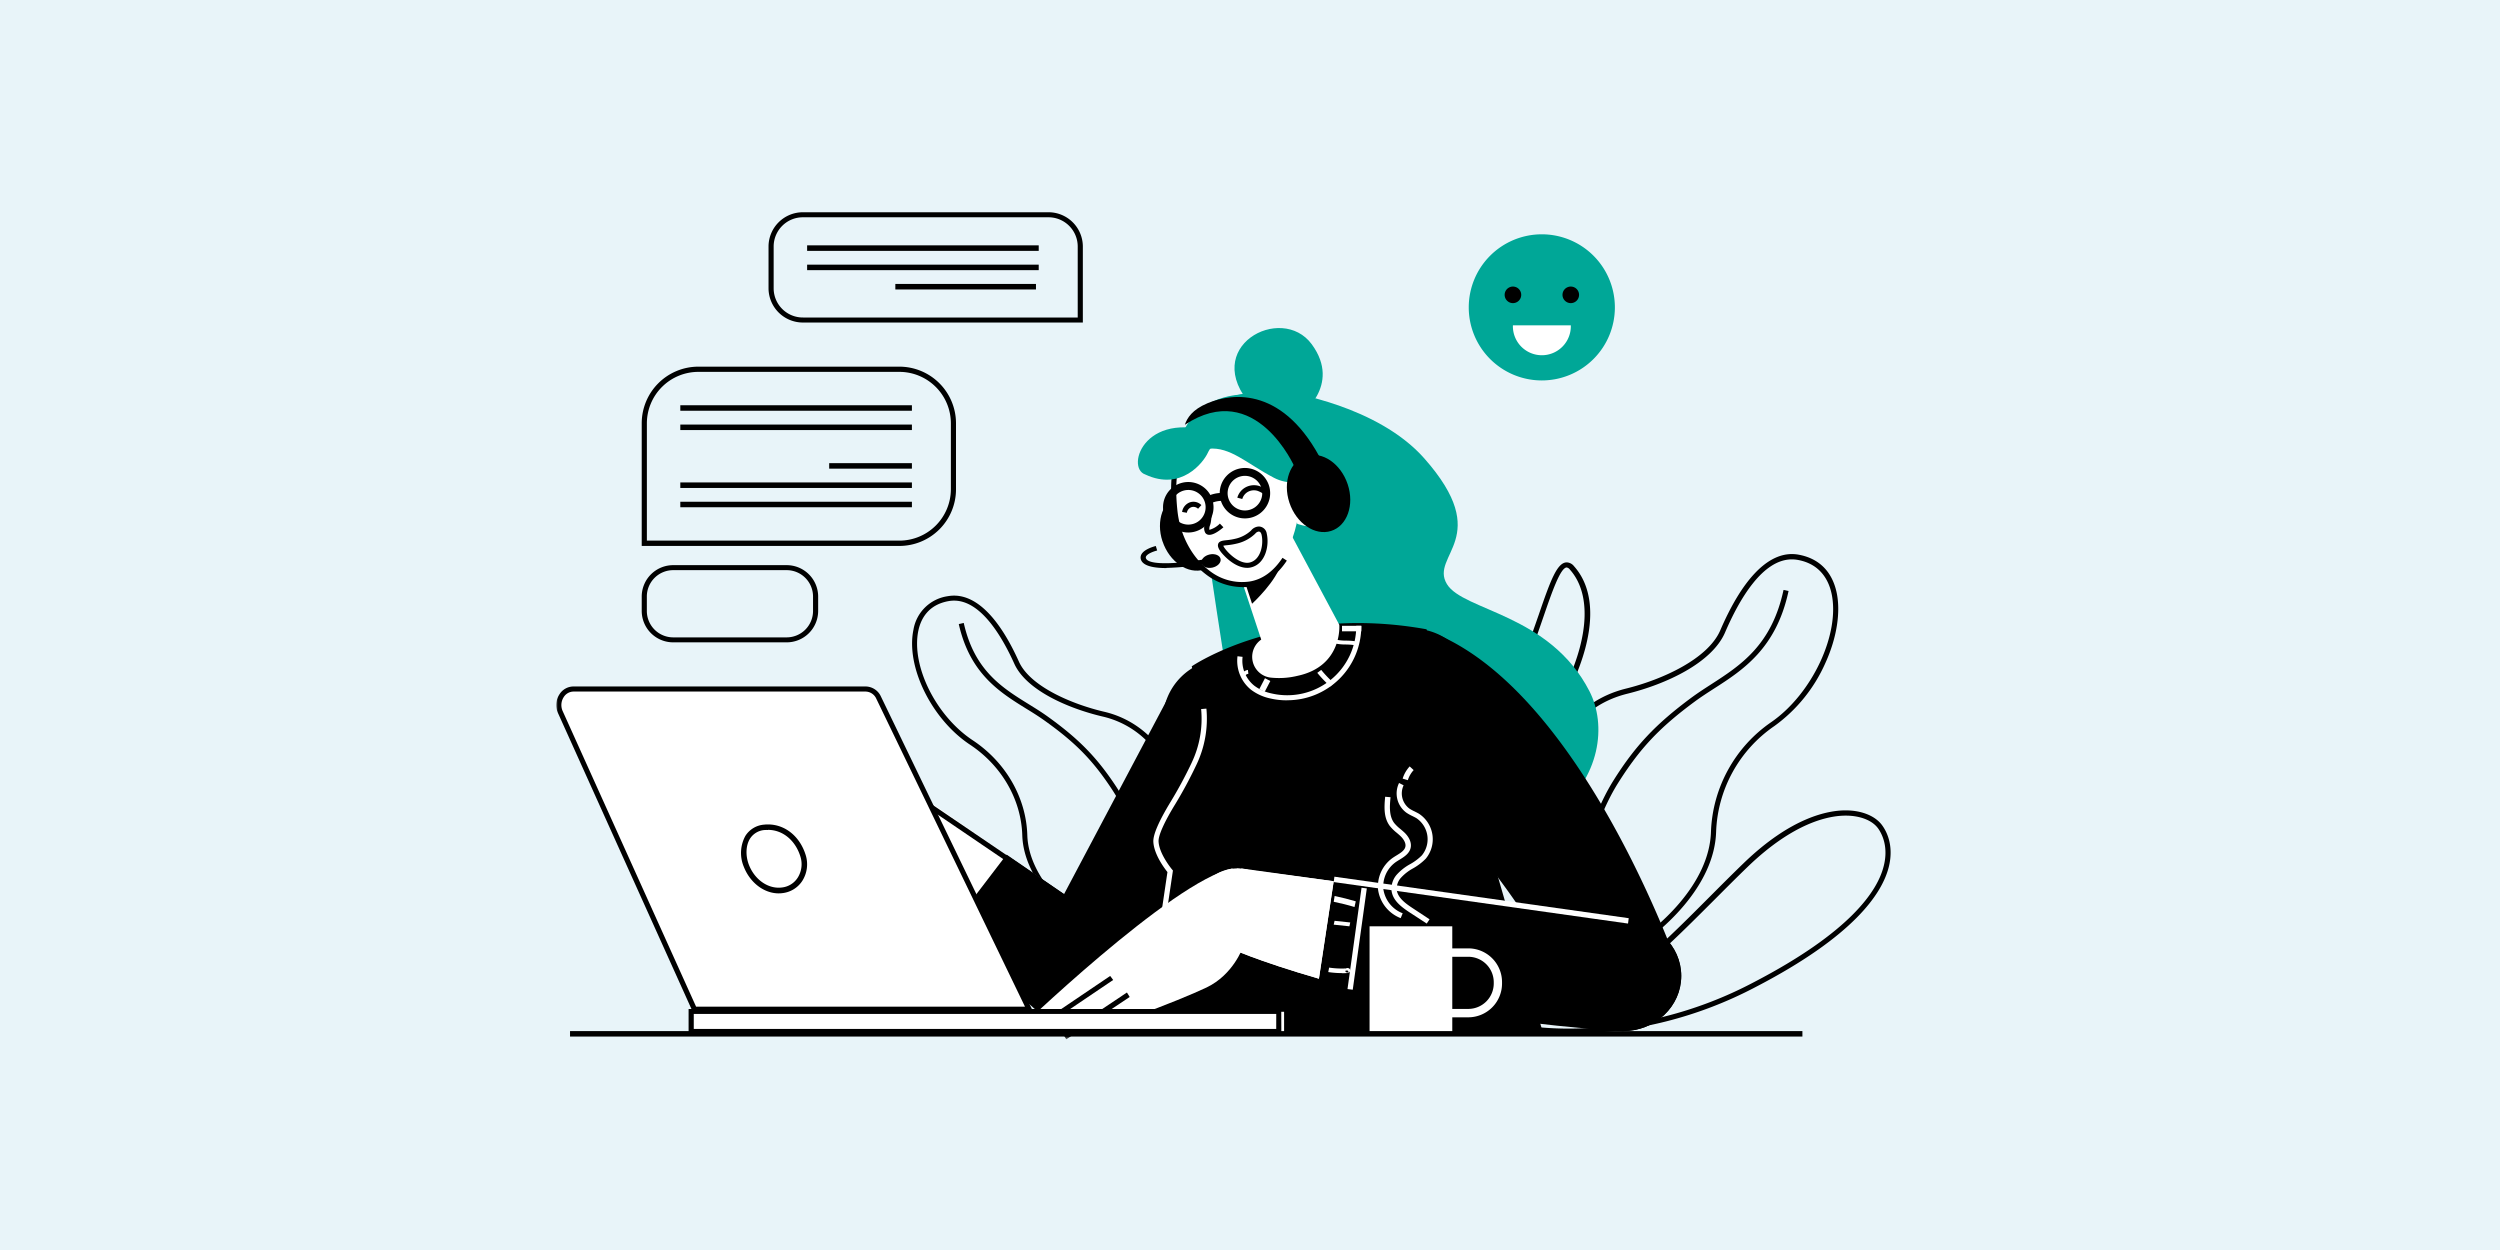 <svg xmlns="http://www.w3.org/2000/svg" xmlns:xlink="http://www.w3.org/1999/xlink" viewBox="0 0 800 400"><defs><style>.a{fill:#fff;}.a,.c,.d{fill-rule:evenodd;}.b{fill:#e8f4f9;}.c{fill:#00a797;}.e{mask:url(#a);}</style><mask id="a" x="178" y="67.04" width="427" height="265.55" maskUnits="userSpaceOnUse"><g transform="translate(0 0)"><polygon class="a" points="605 332.59 178 332.59 178 67.04 605 67.04 605 332.59"/></g></mask></defs><title>3</title><rect class="b" width="800" height="400"/><path class="c" d="M493.4,121.74h0A23.38,23.38,0,1,0,470,98.36a23.38,23.38,0,0,0,23.38,23.38" transform="translate(0 0)"/><path class="a" d="M484.13,104.1a9.27,9.27,0,1,0,18.53,0" transform="translate(0 0)"/><path class="d" d="M500,94.39A2.65,2.65,0,1,1,502.66,97,2.65,2.65,0,0,1,500,94.39" transform="translate(0 0)"/><path class="d" d="M481.49,94.39A2.65,2.65,0,1,1,484.13,97a2.65,2.65,0,0,1-2.64-2.65" transform="translate(0 0)"/><path class="d" d="M390,308.31l-5.05,4a122.66,122.66,0,0,1-29.67-11.68c-12-6.62-26.12-19.33-26.54-33.39-.37-12-6.9-23.36-17.48-30.36-11.76-7.78-19.72-23.83-17.39-35.05.77-3.68,3.07-8.31,9.71-9.48a10,10,0,0,1,1.72-.15c8.43,0,15.12,11,19.26,20.15,3.79,8.46,17.07,14.29,28.23,16.93A29.33,29.33,0,0,1,370.92,242c7.21,10.62,10.56,27.24,9.95,49.4A19.45,19.45,0,0,0,389,307.65c.37.27.7.48,1,.66Zm-4.65,5.76,7.94-6.29-1.57-.42a7.51,7.51,0,0,1-1.75-1,17.81,17.81,0,0,1-7.43-14.89c.61-22.5-2.83-39.45-10.24-50.36a30.88,30.88,0,0,0-19.13-13.39c-10.29-2.44-23.56-8.09-27.12-16-6.21-13.81-13.39-21.12-20.75-21.12a11.38,11.38,0,0,0-2,.18,13,13,0,0,0-11,10.76c-2.46,11.81,5.83,28.63,18.09,36.75,10.14,6.71,16.39,17.56,16.74,29,.45,14.75,15,28,27.39,34.77A123.42,123.42,0,0,0,385,314Z" transform="translate(0 0)"/><path class="d" d="M398.35,312.3a17.06,17.06,0,0,0,5.5-.89l-.52-1.56c-7.48,2.54-15.59-1.49-20.27-5.71-8.49-7.66-12.05-18.2-15.81-29.36C364.62,267,361.91,259,357.36,252c-6.32-9.65-12.21-15.66-22.51-23-1.77-1.25-3.62-2.4-5.58-3.61-8.58-5.31-17.46-10.81-20.87-26.05l-1.59.36c3.57,15.91,13.15,21.85,21.61,27.09,1.94,1.19,3.76,2.33,5.49,3.55,10.25,7.26,15.82,12.94,22.09,22.52,4.43,6.77,7.11,14.72,9.71,22.41,3.66,10.86,7.46,22.1,16.26,30.05,4.07,3.67,10.09,6.94,16.38,6.94" transform="translate(0 0)"/><path class="d" d="M501.35,181.59a1.65,1.65,0,0,1,1,.66c6.65,7.44,6.26,20.73-1.05,36.47A108.24,108.24,0,0,1,477.78,251c-7.18,6.7-14.3,11.27-20.72,13.36,14.78-8.67,24.16-33.23,30.11-48.8.7-1.83,1.36-3.54,2-5.09,1.8-4.56,3.37-9.14,4.76-13.18,2.66-7.72,5.41-15.71,7.45-15.71m-51.82,85.72c18.58,0,42.57-24.78,53.32-47.92,7.7-16.59,8-30.16.79-38.21a3.12,3.12,0,0,0-2.29-1.21c-3.09,0-5.22,5.76-9,16.81-1.39,4-3,8.58-4.74,13.12-.62,1.55-1.27,3.27-2,5.1-6.84,17.87-18.27,47.78-36.77,50.68l.1,1.62h.58" transform="translate(0 0)"/><path class="d" d="M573.41,179a10.4,10.4,0,0,1,1.92.18c7.24,1.33,9.85,6.57,10.76,10.72,2.81,12.88-6.18,32.11-19.26,41.16a44.53,44.53,0,0,0-19.32,35.07c-.47,16.37-16.18,31.15-29.48,38.83a132.93,132.93,0,0,1-32.92,13.56l-5.79-4.79a14.2,14.2,0,0,0,1.25-.87,22.7,22.7,0,0,0,8.94-18.72c-.66-25.72,3.06-45,11.07-57.37,5.09-7.84,11.69-12.68,20.17-14.78,12.36-3.06,27-9.8,31.25-19.56,4.59-10.69,12-23.43,21.41-23.43ZM484.68,320.24l.39-.08a133.47,133.47,0,0,0,33.79-13.84c13.67-7.89,29.81-23.15,30.3-40.19a42.9,42.9,0,0,1,18.62-33.78,49.57,49.57,0,0,0,16.36-20.23c3.64-8,4.94-16.29,3.56-22.61-1.46-6.66-5.63-10.8-12.07-12a11.92,11.92,0,0,0-2.22-.21c-8.13,0-16.06,8.45-22.93,24.42-4,9.22-18.7,15.79-30.13,18.62-8.9,2.2-15.83,7.27-21.16,15.48-8.19,12.62-12,32.24-11.32,58.29a21.15,21.15,0,0,1-8.3,17.39,8.08,8.08,0,0,1-2,1.22l-1.41.46,1.13.95Z" transform="translate(0 0)"/><path class="d" d="M470.82,319.36c7,0,13.64-3.78,18.14-8,9.75-9.18,14-22.17,18-34.74,2.88-8.9,5.86-18.11,10.79-26,7-11.1,13.16-17.69,24.55-26.1,1.92-1.42,3.95-2.73,6.1-4.12,9.37-6,20-12.91,23.94-31.28l-1.61-.34c-3.81,17.71-13.68,24.08-23.23,30.25-2.17,1.4-4.22,2.73-6.19,4.18-11.42,8.44-18,15.39-25,26.54-5,8-8.05,17.34-11,26.34-4.19,12.94-8.15,25.16-17.59,34.06-5.21,4.9-14.23,9.57-22.55,6.63l-.55,1.54a18.29,18.29,0,0,0,6.09,1" transform="translate(0 0)"/><path class="d" d="M478.47,326.32l-.23.8ZM590.62,261c4.74,0,8.65,1.58,10.47,4.23,1.28,1.87,3.21,5.89,1.72,11.83-2,8.22-11,21.36-41.69,37.31a127.8,127.8,0,0,1-58.65,14.79A104.54,104.54,0,0,1,485,327.76a53.91,53.91,0,0,0,8.06-2.1c19.28-1.38,36.81-19,55.37-37.55,3.52-3.53,7.16-7.19,10.77-10.67C574,263.15,585.22,261,590.62,261Zm-88.15,69.81a129.45,129.45,0,0,0,59.41-15c31.28-16.24,40.39-29.83,42.53-38.38,1.64-6.57-.52-11.07-2-13.16-2.13-3.1-6.55-4.95-11.83-4.95-5.65,0-17.38,2.19-32.6,16.88-3.63,3.5-7.27,7.15-10.8,10.69-18.37,18.41-35.71,35.8-54.42,37.08l-.21,0c-6,2-9.88,2.46-12,2.46a7.94,7.94,0,0,1-2.09-.2l-.1.32.1-.32-.07.21.06-.21-.5,1.57.12-.34-.11.35.23-.69-.2.7c.39.12,9.76,2.92,24.47,2.92Z" transform="translate(0 0)"/><path class="d" d="M251.63,182.45a8.44,8.44,0,0,1,8.54,8.32v4.86a8.45,8.45,0,0,1-8.54,8.33H215.54a8.45,8.45,0,0,1-8.55-8.33v-4.86a8.44,8.44,0,0,1,8.55-8.32Zm-36.09,23.1h36.09a10.07,10.07,0,0,0,10.18-9.92v-4.86a10.07,10.07,0,0,0-10.18-9.92H215.54a10.07,10.07,0,0,0-10.19,9.92v4.86a10.07,10.07,0,0,0,10.19,9.92Z" transform="translate(0 0)"/><path class="d" d="M344.87,101.6H257a9.35,9.35,0,0,1-9.43-9.25V78.79A9.36,9.36,0,0,1,257,69.53h78.44a9.36,9.36,0,0,1,9.43,9.26ZM257,103.21h89.51V78.79a11,11,0,0,0-11.07-10.87H257a11,11,0,0,0-11.07,10.87V92.35A11,11,0,0,0,257,103.21Z" transform="translate(0 0)"/><g class="e"><polygon class="d" points="332.39 80.28 258.28 80.28 258.28 78.51 332.39 78.51 332.39 80.28"/></g><g class="e"><polygon class="d" points="332.39 86.45 258.28 86.45 258.28 84.69 332.39 84.69 332.39 86.45"/></g><g class="e"><polygon class="d" points="331.51 92.63 286.51 92.63 286.51 90.86 331.51 90.86 331.51 92.63"/></g><g class="e"><path class="d" d="M287.79,119a16.49,16.49,0,0,1,16.49,16.47v21.13A16.49,16.49,0,0,1,287.79,173H207v-37.6A16.49,16.49,0,0,1,223.48,119Zm-82.44,55.7h82.44a18.13,18.13,0,0,0,18.13-18.1V135.44a18.14,18.14,0,0,0-18.13-18.11H223.48a18.14,18.14,0,0,0-18.13,18.11Z" transform="translate(0 0)"/></g><g class="e"><polygon class="d" points="291.81 131.44 217.7 131.44 217.7 129.68 291.81 129.68 291.81 131.44"/></g><g class="e"><polygon class="d" points="291.81 137.62 217.7 137.62 217.7 135.86 291.81 135.86 291.81 137.62"/></g><g class="e"><polygon class="d" points="291.81 149.97 265.34 149.97 265.34 148.21 291.81 148.21 291.81 149.97"/></g><g class="e"><polygon class="d" points="291.81 156.15 217.7 156.15 217.7 154.38 291.81 154.38 291.81 156.15"/></g><g class="e"><polygon class="d" points="291.81 162.32 217.7 162.32 217.7 160.56 291.81 160.56 291.81 162.32"/></g><g class="e"><path class="c" d="M412.27,125.58s28.49,4.13,43.49,21.09c22.53,25.47,1.58,30.93,7.26,40.25,5.23,8.59,32.89,9.48,45.61,34.28,10.89,21.24-6.25,67.7-106.18,51.61C388.18,197.07,380.91,134,380.91,134s10.16-10.7,31.36-8.46" transform="translate(0 0)"/></g><g class="e"><path class="a" d="M303.28,270l-22.75-9.75s-14.87,22.09-12.23,52.93h27s7.83-24.45,8-43.18" transform="translate(0 0)"/></g><g class="e"><polygon class="a" points="356.21 297.1 340.2 329.06 282.1 276.95 297.66 256.72 356.21 297.1"/></g><g class="e"><polygon class="d" points="356.21 296.92 340.06 329.06 304.16 296.98 322.11 273.48 356.21 296.92"/></g><g class="e"><path class="d" d="M328.86,312.3c0,9.75,8.3,17.65,18.53,17.65s18.53-7.9,18.53-17.65-8.3-17.64-18.53-17.64-18.53,7.9-18.53,17.64" transform="translate(0 0)"/></g><g class="e"><path class="d" d="M340.13,330.83l17-33.39-58.31-39.62a16.4,16.4,0,0,0-8.45-2.86,13.8,13.8,0,0,0-10.39,4.65l-.06,0-.42.61.7.46-.26.67.56.21.38-.46a12.18,12.18,0,0,1,9.49-4.49,14.9,14.9,0,0,1,7.52,2.57L355,298,339.62,328.2l-38.91-34.4-1.1,1.21Z" transform="translate(0 0)"/></g><g class="e"><polygon class="d" points="402.97 233.96 375.7 219.67 329.74 306.42 361.27 323.77 402.97 233.96"/></g><g class="e"><path class="d" d="M328.86,312.3c0,9.75,8.3,17.65,18.53,17.65s18.53-7.9,18.53-17.65-8.3-17.64-18.53-17.64-18.53,7.9-18.53,17.64" transform="translate(0 0)"/></g><g class="e"><path class="d" d="M456.49,201.38l37.35,129.45h-127l7.45-52.16s-4.19-5.09-4.41-9.53c-.14-2.68,2.89-8.4,5.31-12.53a136.55,136.55,0,0,0,6.46-12.42l.08-.16a34.56,34.56,0,0,0,3-17.59l-3.38-13.21s29.31-20.14,75.18-11.85" transform="translate(0 0)"/></g><g class="e"><path class="d" d="M372.09,230.7a19.85,19.85,0,1,0,19.85-19.85,19.85,19.85,0,0,0-19.85,19.85" transform="translate(0 0)"/></g><g class="e"><path class="d" d="M432.08,221a19.85,19.85,0,1,0,19.85-19.85A19.85,19.85,0,0,0,432.08,221" transform="translate(0 0)"/></g><g class="e"><path class="a" d="M367.6,330.83l7.74-52.27-.24-.28s-4.15-4.92-4.36-9c-.1-1.91,1.8-6.18,5.37-12a136.86,136.86,0,0,0,6.69-12.44l.08-.16a34.16,34.16,0,0,0,3.17-17.92l-1.69.14a32.63,32.63,0,0,1-3,17.11l-.07.16a136.09,136.09,0,0,1-6.62,12.29c-3.83,6.29-5.72,10.64-5.6,12.92.21,4.07,3.58,8.51,4.51,9.68l-7.63,51.57Z" transform="translate(0 0)"/></g><g class="e"><path class="a" d="M411.73,224.08a23.64,23.64,0,0,0,23.88-23.82H434a22.08,22.08,0,0,1-27.1,21.64,13.9,13.9,0,0,1-5.54-2.49,10.22,10.22,0,0,1-3.73-9.22L396,210a11.88,11.88,0,0,0,4.33,10.72,15.6,15.6,0,0,0,6.18,2.79,22.75,22.75,0,0,0,5.21.59" transform="translate(0 0)"/></g><g class="e"><path class="a" d="M425.7,219.67l1.09-1.12a35.34,35.34,0,0,1-4-4.18l-1.26.94a37.56,37.56,0,0,0,4.2,4.36" transform="translate(0 0)"/></g><g class="e"><polygon class="a" points="404.68 221.43 406.5 217.93 404.79 217.02 402.97 220.53 404.68 221.43"/></g><g class="e"><path class="a" d="M398.48,216.14a1.62,1.62,0,0,1,1-.51l-.15-1.26a2.78,2.78,0,0,0-1.61.86Z" transform="translate(0 0)"/></g><g class="e"><path class="a" d="M433.43,206.43l.42-1.2a20.84,20.84,0,0,0-3-.23,16.8,16.8,0,0,1-3.45-.33l-.65,1.14a16.69,16.69,0,0,0,4,.43,22.66,22.66,0,0,1,2.62.19" transform="translate(0 0)"/></g><g class="e"><polygon class="a" points="435.61 202.02 429.44 202.02 429.44 200.26 435.61 200.26 435.61 202.02"/></g><g class="e"><path class="d" d="M501.85,317.6l35.22-8c-.06-.06-30.21-86.71-77.33-106.65a327.13,327.13,0,0,0-22.36,31.18s45,40.81,64.47,83.51" transform="translate(0 0)"/></g><g class="e"><path class="d" d="M500.9,312.3c0,9.75,8.29,17.65,18.52,17.65S538,322.05,538,312.3s-8.29-17.64-18.53-17.64-18.52,7.9-18.52,17.64" transform="translate(0 0)"/></g><g class="e"><path class="d" d="M521.19,294.62,519.54,330s-34.41-1.7-67.17-9.16c-12-2.74-21.93-5.33-30-7.64l4.72-30.84Z" transform="translate(0 0)"/></g><g class="e"><path class="d" d="M500.9,312.3c0,9.75,8.29,17.65,18.52,17.65S538,322.05,538,312.3s-8.29-17.64-18.53-17.64-18.52,7.9-18.52,17.64" transform="translate(0 0)"/></g><g class="e"><path class="a" d="M395.77,277.9l31,4.09-4.73,31.19c-20.29-5.87-28.8-9.94-28.8-9.94Z" transform="translate(0 0)"/></g><g class="e"><path class="a" d="M382.68,291.13a13.23,13.23,0,1,0,13.23-13.23,13.23,13.23,0,0,0-13.23,13.23" transform="translate(0 0)"/></g><g class="e"><path class="a" d="M394.38,277.9l3.3,25.32s-3,8.67-11.59,12.78-36.21,14.83-42.87,14.83H324.45S375,281.92,394.38,277.9" transform="translate(0 0)"/></g><g class="e"><path class="a" d="M397.21,277.9,426.79,282l-4.73,31.19c-20.29-5.87-28.8-9.94-28.8-9.94Z" transform="translate(0 0)"/></g><g class="e"><polygon class="d" points="330.69 330.83 356.21 313.59 355.26 312.3 329.74 329.55 330.69 330.83"/></g><g class="e"><polygon class="d" points="341.21 332.59 361.5 319.03 360.62 317.6 340.33 331.16 341.21 332.59"/></g><g class="e"><polygon class="a" points="520.97 295.54 521.19 293.82 427.01 280.54 426.79 282.26 520.97 295.54"/></g><g class="e"><polygon class="a" points="432.88 316.71 437.38 284.29 435.69 284.07 431.2 316.5 432.88 316.71"/></g><g class="e"><path class="a" d="M433.44,290.25l.41-1.82c-2.23-.67-4.51-1.24-6.77-1.71l-.29,1.85c2.22.46,4.46,1,6.65,1.68" transform="translate(0 0)"/></g><g class="e"><polygon class="a" points="431.81 296.42 432.08 295.19 427.06 294.66 426.79 295.89 431.81 296.42"/></g><g class="e"><path class="a" d="M431.94,310.33l-.79.19.47.57a.83.83,0,0,1-.86,0,.72.72,0,0,1-.3-.41Zm-2.59,1.09c.59,0,1.19,0,1.78-.05a.94.94,0,0,0,.92-.63.73.73,0,0,0-.34-.84,1,1,0,0,0-1,0l-.07,0a27,27,0,0,1-5.32-.27l-.28,1.43a28.5,28.5,0,0,0,4.33.33Z" transform="translate(0 0)"/></g><g class="e"><path class="d" d="M372,173.2c2.2,6.63,8.16,10.68,13.31,9.06s7.54-8.31,5.34-14.94-8.16-10.67-13.31-9-7.54,8.31-5.34,14.93" transform="translate(0 0)"/></g><g class="e"><path class="a" d="M396.79,184.11l6.8,20.56,0,0a6.7,6.7,0,0,0,2.84,12.14,24.87,24.87,0,0,0,8.75-.54c14.52-3.08,13.4-16.33,13.4-16.33l-15.87-29.71Z" transform="translate(0 0)"/></g><g class="e"><path class="d" d="M398.56,186.82l2.1,6.38s8.11-7.44,9.37-13.23c-3.2,4.16-7.41,7.18-11.47,6.85" transform="translate(0 0)"/></g><g class="e"><path class="a" d="M399.48,186.83c-11.29,1.81-21.92-9-23.47-23.49s.94-29.46,17.49-30.93c15.28-1.36,27.23,14.23,21,36.81C414.53,169.22,410.77,185,399.48,186.83Z" transform="translate(0 0)"/></g><g class="e"><path class="d" d="M397.47,187.91a17.68,17.68,0,0,0,2.62-.2c4.57-.71,8.51-3.5,11.7-8.31l-1.39-.9c-2.92,4.4-6.48,6.95-10.57,7.59a16.86,16.86,0,0,1-12.9-3.54c-5.49-4.14-9.27-11.22-10.13-18.94-1.19-10.77.29-18.74,4.42-23.69,2.9-3.48,7.17-5.48,12.7-6l-.14-1.63c-6,.51-10.66,2.71-13.85,6.54-4.42,5.31-6,13.7-4.78,24.92.9,8.16,4.93,15.66,10.76,20.06a19.24,19.24,0,0,0,11.56,4.06" transform="translate(0 0)"/></g><g class="e"><path class="c" d="M425.91,150.17s-9.57,7.26-18.25,2.72-14-10-20.93-9.29-9.35-1.58-9.35-1.58,2.56-15.86,22.26-15.87c24.82,0,26.27,24,26.27,24" transform="translate(0 0)"/></g><g class="e"><path class="c" d="M391.5,139.48s-3.61,2.38-5,5.42-8.48,12.36-20,6.94c-6.55-2.17,0-22.3,25-12.36" transform="translate(0 0)"/></g><g class="e"><path class="c" d="M415.78,133.11s13.73-9.61,4-22.92-36.08.9-19.26,19.62c12.62,4.29,15.27,3.3,15.27,3.3" transform="translate(0 0)"/></g><g class="e"><path class="d" d="M387,171.15c1.84,0,4.46-2.4,4.49-2.42l-1.13-1.18a7.63,7.63,0,0,1-3.35,2,2.72,2.72,0,0,1,.2-1.47,8.39,8.39,0,0,0,.23-.85,21.55,21.55,0,0,0,.32-4l-1.65,0a20,20,0,0,1-.29,3.71c0,.18-.11.42-.18.67a3.22,3.22,0,0,0,.06,2.91,1.48,1.48,0,0,0,1.1.62h.2" transform="translate(0 0)"/></g><g class="e"><path class="d" d="M402.84,170.11c.54,0,.77.64.86,1,.71,3.1-.24,8.06-3.81,8.9a3.44,3.44,0,0,1-.8.09c-3.39,0-7.26-4.3-7.63-5.47a9.84,9.84,0,0,1,1.13-.16,21.75,21.75,0,0,0,3.41-.58,12.48,12.48,0,0,0,5.66-3.1,1.73,1.73,0,0,1,1.18-.7m-3.75,11.62a4.91,4.91,0,0,0,1.22-.14c4.65-1.1,5.92-7,5.05-10.8a2.62,2.62,0,0,0-2.52-2.29,3.38,3.38,0,0,0-2.5,1.29,10.9,10.9,0,0,1-4.79,2.57,20.75,20.75,0,0,1-3.15.53c-1.26.14-2.56.28-2.66,1.56s1.63,3,2.16,3.55c1.1,1.12,4,3.73,7.19,3.73" transform="translate(0 0)"/></g><g class="e"><path class="d" d="M397.53,159.68a3.81,3.81,0,0,1,1.86-2.32,4,4,0,0,1,3-.3,8.77,8.77,0,0,1,2.26,1.23l1-1.34a10.19,10.19,0,0,0-2.72-1.44,5.69,5.69,0,0,0-4.32.42,5.47,5.47,0,0,0-2.67,3.33Z" transform="translate(0 0)"/></g><g class="e"><path class="d" d="M379.79,164.09a2.29,2.29,0,0,1,1.43-1.78,2.11,2.11,0,0,1,2.16.5l1.06-1.18a3.55,3.55,0,0,0-3.71-.87,3.87,3.87,0,0,0-2.46,3.06Z" transform="translate(0 0)"/></g><g class="e"><path class="d" d="M414.34,149.58s-12.46-28.7-35.19-13.65c.73-2.18,2.36-4.83,7.24-6.89,8.2-3.47,24.67-5.22,36.87,19.07-7,3-8.92,1.47-8.92,1.47" transform="translate(0 0)"/></g><g class="e"><path class="d" d="M373.29,181.73a82.25,82.25,0,0,0,13.8-1.54l-.35-1.46c-7.65,1.49-18.92,2.46-20,0a.74.74,0,0,1,0-.68c.54-1,2.8-1.71,3.55-1.89l-.43-1.44c-.37.09-3.62.92-4.59,2.65a2.1,2.1,0,0,0-.1,1.89c.83,1.92,4.2,2.52,8.08,2.52" transform="translate(0 0)"/></g><g class="e"><path class="d" d="M384.47,180.17c.22,1.16,1.77,1.82,3.46,1.47s2.88-1.59,2.66-2.75-1.77-1.83-3.46-1.47-2.88,1.58-2.66,2.75" transform="translate(0 0)"/></g><g class="e"><path class="a" d="M415.11,167.61s11.65,4.61,10.75-7.16-11-8-12.3-3.25c1.23,9.21,1.55,10.41,1.55,10.41" transform="translate(0 0)"/></g><g class="e"><path class="d" d="M412.61,160.85c2.2,6.63,8.17,10.68,13.32,9.06s7.54-8.31,5.33-14.94-8.16-10.68-13.31-9.05-7.54,8.31-5.34,14.93" transform="translate(0 0)"/></g><g class="e"><path class="a" d="M456.55,295.54l.91-1.36-5.5-3.63c-2.26-1.49-4.69-3.29-5-5.77a5.22,5.22,0,0,1,1.2-3.73,14.72,14.72,0,0,1,4-3.16,18.41,18.41,0,0,0,4.08-3.1,9.77,9.77,0,0,0-2.1-14.35c-.48-.3-1-.54-1.46-.78a12.77,12.77,0,0,1-1.68-.92,6.06,6.06,0,0,1-1.84-7.44l-1.46-.75a7.63,7.63,0,0,0,2.36,9.52,13.7,13.7,0,0,0,1.89,1.06c.47.23.91.45,1.33.7a8.15,8.15,0,0,1,1.73,11.87,16.64,16.64,0,0,1-3.72,2.8,16.14,16.14,0,0,0-4.46,3.54,6.88,6.88,0,0,0-1.54,4.93c.36,3.17,3.13,5.24,5.7,6.94Z" transform="translate(0 0)"/></g><g class="e"><path class="a" d="M450.51,249.66a8.51,8.51,0,0,1,1.86-3.23l-1.27-1.18a10.09,10.09,0,0,0-2.25,3.91Z" transform="translate(0 0)"/></g><g class="e"><path class="a" d="M448.23,293.78l.63-1.53a9.79,9.79,0,0,1-6.17-7.63,9.53,9.53,0,0,1,4.07-8.83c.34-.23.7-.45,1.06-.67,1.45-.89,3.1-1.9,3.56-3.7.4-1.55-.28-3.34-1.86-4.91-.45-.43-.92-.83-1.38-1.22a12.61,12.61,0,0,1-2-1.93c-1.62-2.17-1.48-5.14-1.17-8.25l-1.72-.15c-.33,3.43-.47,6.73,1.49,9.35a13.81,13.81,0,0,0,2.25,2.21c.46.39.88.75,1.28,1.14.55.54,1.79,2,1.43,3.37-.3,1.16-1.52,1.91-2.82,2.71-.39.24-.77.47-1.13.72A11.15,11.15,0,0,0,441,284.82a11.49,11.49,0,0,0,7.25,9" transform="translate(0 0)"/></g><g class="e"><polygon class="a" points="464.73 330.83 438.26 330.83 438.26 296.42 464.73 296.42 464.73 330.83"/></g><g class="e"><path class="a" d="M462.08,325.54H470a10.81,10.81,0,0,0,10.65-10.94v-.19A10.8,10.8,0,0,0,470,303.48h-7.88v2.69H470a8.15,8.15,0,0,1,8,8.24v.19a8.15,8.15,0,0,1-8,8.25h-7.88Z" transform="translate(0 0)"/></g><g class="e"><path class="a" d="M576.77,330.83h0Z" transform="translate(0 0)"/></g><g class="e"><polygon class="d" points="576.77 331.71 182.41 331.71 182.41 329.95 576.77 329.95 576.77 331.71"/></g><g class="e"><polygon class="a" points="410.91 329.95 222.11 329.95 222.11 323.77 410.91 323.77 410.91 329.95"/></g><g class="e"><path class="d" d="M408.39,329.26H222v-4.81h186.4Zm1.64,1.57H220.35v-7.94H410Z" transform="translate(0 0)"/></g><g class="e"><path class="a" d="M281.46,223.29l48.28,99.6H222.38l-43-94.94c-1.54-3.41.74-7.4,4.23-7.4h93.69a4.67,4.67,0,0,1,4.17,2.74" transform="translate(0 0)"/></g><g class="e"><path class="d" d="M328,322.14H222.75l-42.69-94.58a4.68,4.68,0,0,1,.32-4.47,3.74,3.74,0,0,1,3.15-1.79H277a3.83,3.83,0,0,1,3.41,2.28Zm-106.33,1.63H330.63l-48.74-100.9a5.46,5.46,0,0,0-4.89-3.2H183.53a5.32,5.32,0,0,0-4.52,2.54,6.26,6.26,0,0,0-.44,6Z" transform="translate(0 0)"/></g><g class="e"><path class="a" d="M239.66,277.06c-1.84-5-.65-11.77,5.71-12.36,5.24-.48,9.91,3.21,11.66,9.2,1.36,4.67-1,10.29-6.44,11-4.54.58-9-2.7-10.93-7.83" transform="translate(0 0)"/></g><g class="e"><path class="d" d="M245.76,265.56c4.72,0,8.8,3.37,10.39,8.6a8.1,8.1,0,0,1-.89,6.71,6.86,6.86,0,0,1-5.1,3.13,8.22,8.22,0,0,1-1,.06c-4,0-7.81-2.94-9.51-7.32-1.13-2.92-1-6.2.34-8.35a6,6,0,0,1,4.88-2.79,8.64,8.64,0,0,1,.88,0m3.41,20.28h0a9.83,9.83,0,0,0,1.21-.08,8.73,8.73,0,0,0,6.37-3.93,9.89,9.89,0,0,0,1.1-8.19c-1.83-6-6.57-9.86-12.09-9.86-.34,0-.69,0-1,.05a7.79,7.79,0,0,0-6.23,3.62,11.4,11.4,0,0,0-.48,9.93c2,5.06,6.45,8.46,11.16,8.46" transform="translate(0 0)"/></g><path class="d" d="M399.24,152.34a5.54,5.54,0,1,0,4.61,6.34,5.55,5.55,0,0,0-4.61-6.34m-2.13,13.45a8.07,8.07,0,1,1,9.24-6.71,8.08,8.08,0,0,1-9.24,6.71" transform="translate(0 0)"/><path class="d" d="M381.13,156.86a5.54,5.54,0,1,0,4.6,6.34,5.53,5.53,0,0,0-4.6-6.34M379,170.31a8.08,8.08,0,1,1,9.23-6.72,8.1,8.1,0,0,1-9.23,6.72" transform="translate(0 0)"/><path class="d" d="M387.18,161.23,386,159a10.34,10.34,0,0,1,5.75-1.22l-.21,2.53a7.84,7.84,0,0,0-4.33.91" transform="translate(0 0)"/></svg>